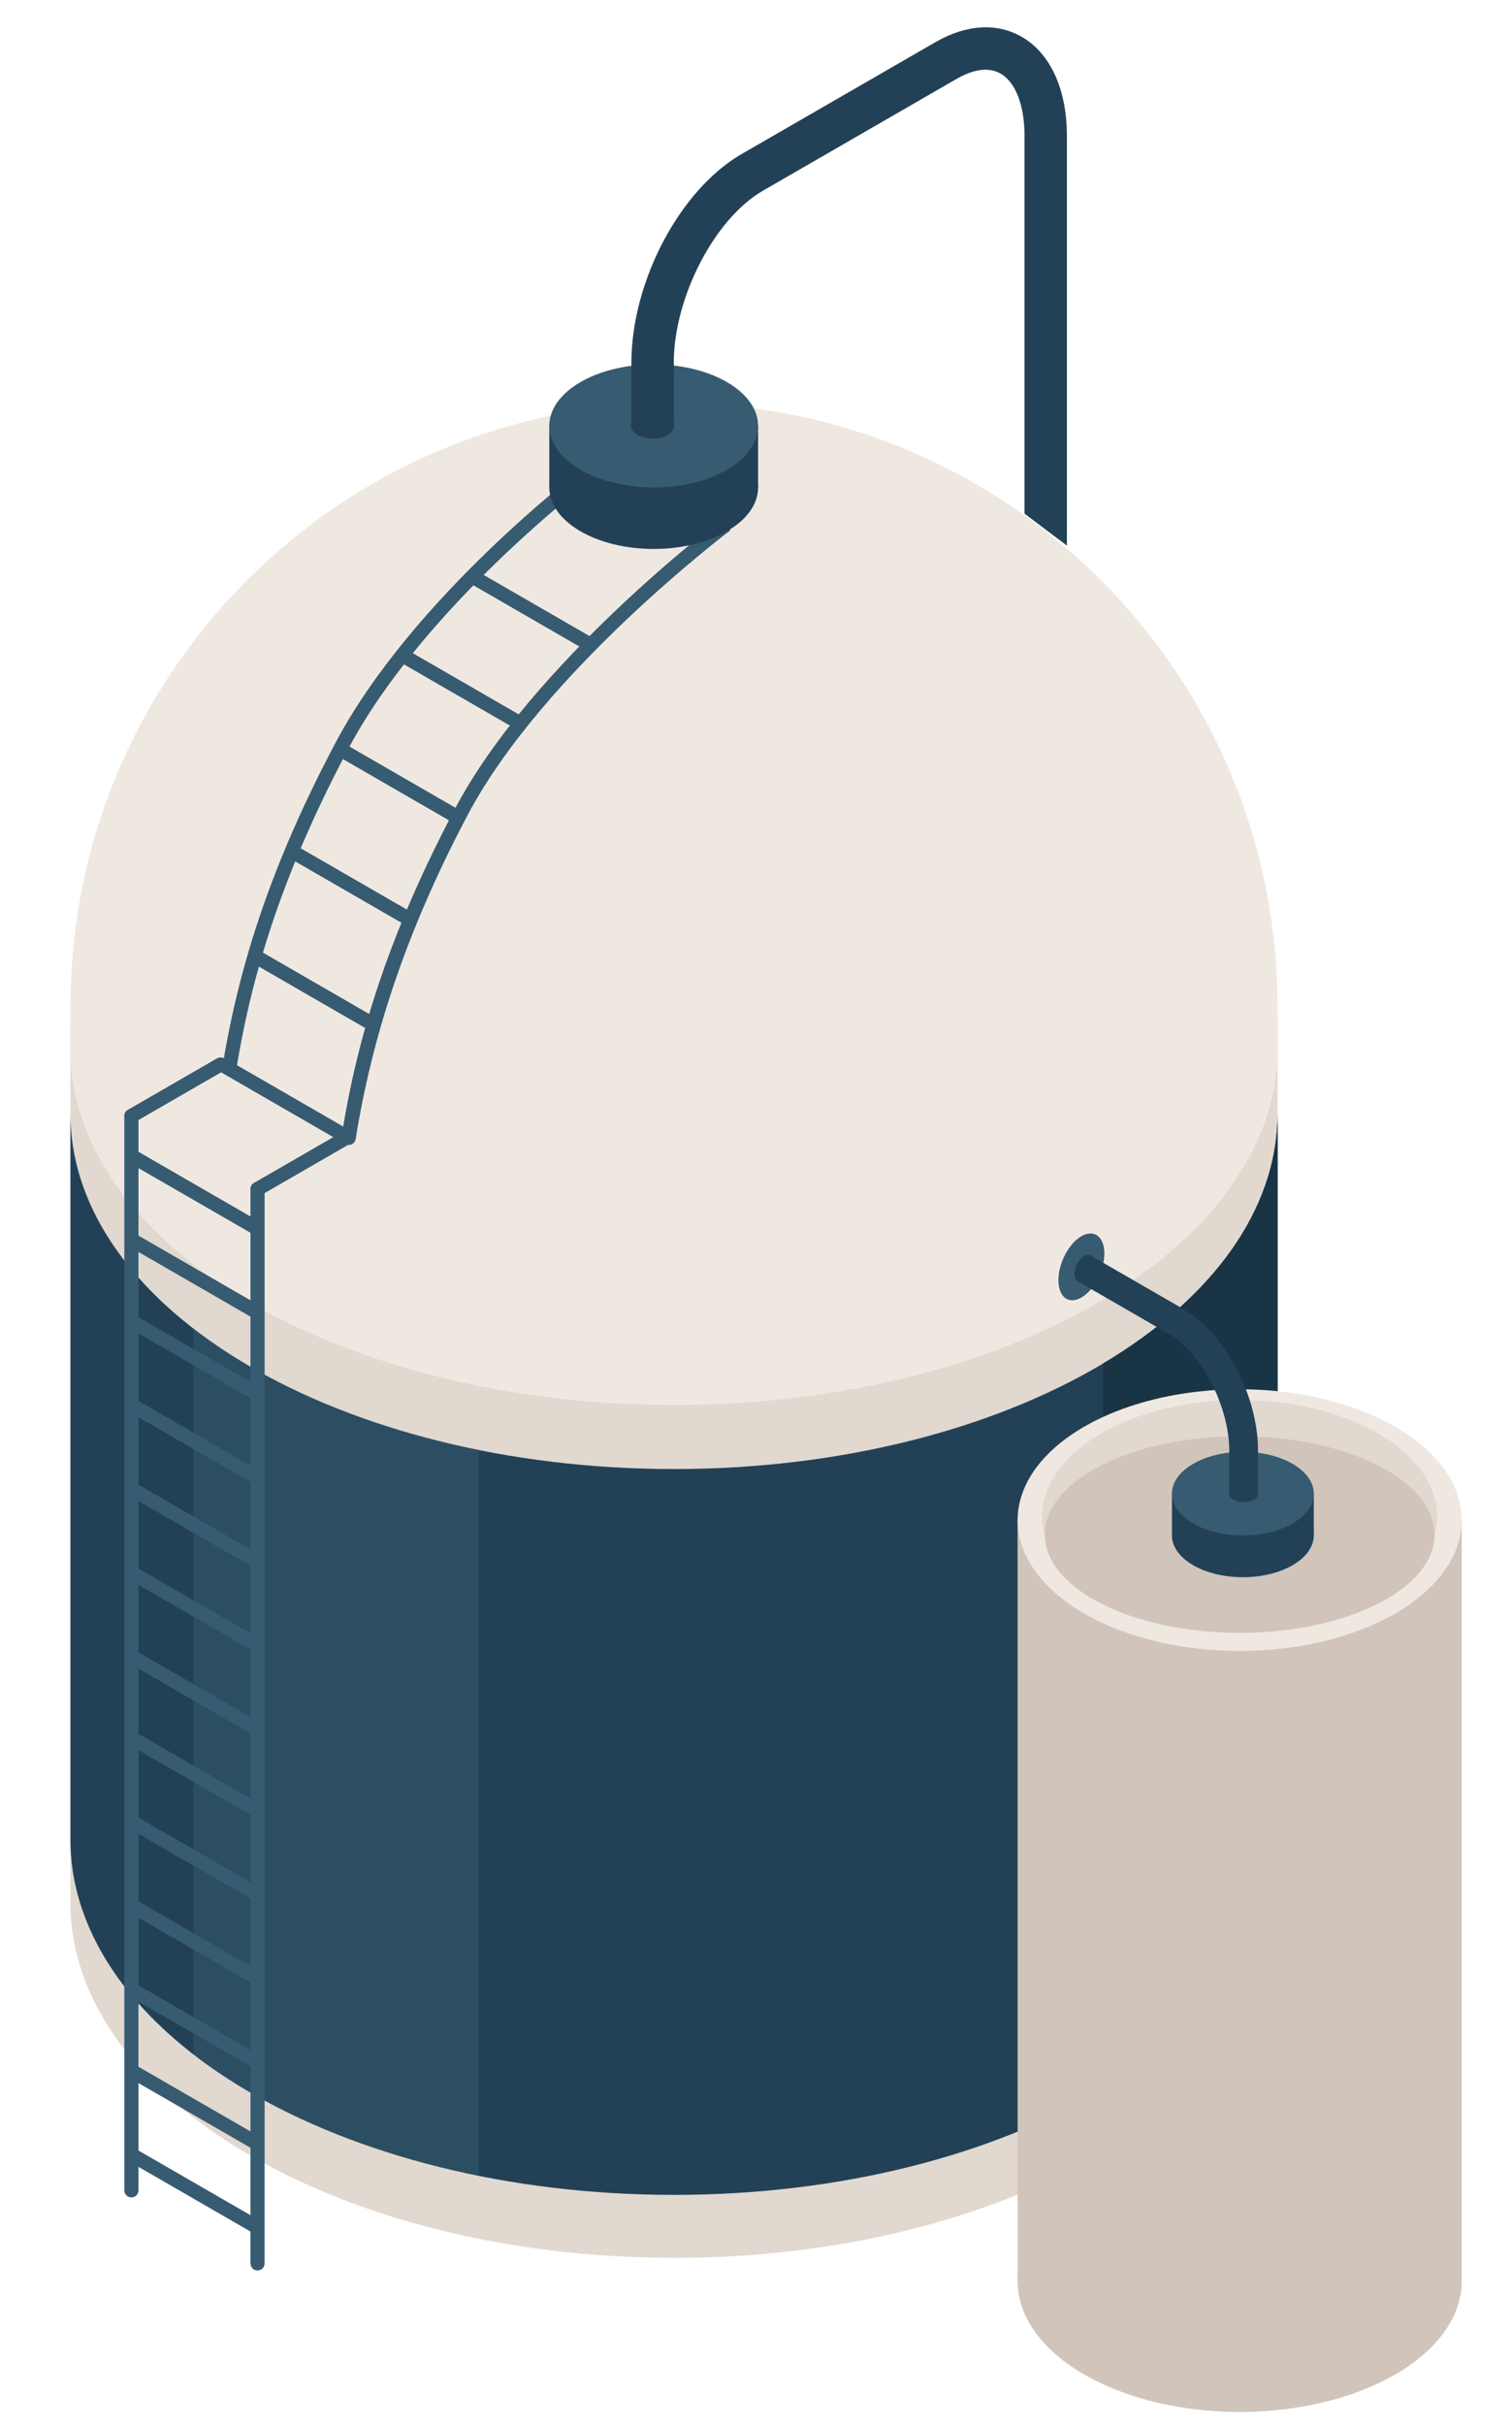 <?xml version="1.0" encoding="utf-8"?>
<!-- Generator: Adobe Illustrator 26.0.1, SVG Export Plug-In . SVG Version: 6.00 Build 0)  -->
<svg version="1.1" id="Capa_1" xmlns="http://www.w3.org/2000/svg" xmlns:xlink="http://www.w3.org/1999/xlink" x="0px" y="0px"
	 viewBox="0 0 224.546 360" style="enable-background:new 0 0 224.546 360;" xml:space="preserve">
<style type="text/css">
	.st0{fill:#E1D8CF;}
	.st1{fill:#234156;}
	.st2{opacity:0.3;fill:#426C80;}
	.st3{fill:#193445;}
	.st4{fill:#EFE8E1;}
	.st5{fill:#375B71;}
	.st6{fill:#D1C5BB;}
</style>
<g>
	<path class="st0" d="M10.459,151.369v131.016c0,29.156,40.132,52.792,89.637,52.792c49.504,0,89.636-23.636,89.636-52.792V151.369
		H10.459z"/>
	<path class="st1" d="M100.096,218.081c-49.505,0-89.637-23.636-89.637-52.792V273.04c0,29.156,40.132,52.792,89.637,52.792
		c49.504,0,89.636-23.636,89.636-52.792V165.288C189.732,194.444,149.6,218.081,100.096,218.081z"/>
	<path class="st2" d="M28.711,197.194v107.751c10.669,8.26,25.366,14.619,42.38,18.045V215.239
		C54.078,211.813,39.38,205.454,28.711,197.194z"/>
	<path class="st3" d="M163.818,202.408v107.751c16.017-9.537,25.914-22.646,25.914-37.12V165.288
		C189.732,179.762,179.834,192.871,163.818,202.408z"/>
	<ellipse class="st4" cx="100.096" cy="155.787" rx="89.636" ry="52.792"/>
	<path class="st4" d="M189.732,156.119v-6.639c0-49.505-40.132-89.636-89.636-89.636h0c-49.505,0-89.636,40.132-89.636,89.636v6.639
		H189.732z"/>
	<g>
		<path class="st5" d="M107.2,77.052c-0.28,0.21-28.127,21.268-39.576,42.904c-9.392,17.75-14.288,32.727-16.759,47.89
			c0.242,0.053,0.489,0.085,0.731,0.163c0.439,0.14,0.798,0.892,1.224,1.068c2.426-15.072,7.332-30.515,16.658-48.139
			c11.227-21.217,38.705-42,38.982-42.207L107.2,77.052z"/>
	</g>
	<g>
		<path class="st5" d="M86.642,69.461c-0.252,0.189-25.383,19.199-36.832,40.834c-9.357,17.684-14.236,32.615-16.716,47.72
			c0.012,0.005,0.033,0.013,0.036,0.014c0.05,0.019,0.101,0.037,0.153,0.055c0.124,0.043,0.25,0.081,0.377,0.117
			c0.258,0.074,0.519,0.137,0.778,0.211c0.226,0.064,0.454,0.124,0.681,0.184c2.438-14.99,7.269-29.788,16.545-47.32
			c11.226-21.215,35.989-39.951,36.238-40.137L86.642,69.461z"/>
	</g>
	<g>
		<g>
			<g>
				<path class="st5" d="M19.514,326.206c0.58,0,1.049-0.469,1.049-1.049V165.665c0-0.58-0.469-1.049-1.049-1.049
					c-0.58,0-1.049,0.469-1.049,1.049v159.492C18.465,325.737,18.934,326.206,19.514,326.206z"/>
			</g>
			<g>
				<path class="st5" d="M19.515,166.714c0.178,0,0.359-0.045,0.523-0.14l13.219-7.632c0.502-0.29,0.674-0.931,0.384-1.433
					c-0.29-0.504-0.93-0.676-1.433-0.384l-13.219,7.632c-0.502,0.29-0.674,0.931-0.384,1.433
					C18.8,166.527,19.152,166.714,19.515,166.714z"/>
			</g>
		</g>
		<g>
			<g>
				<path class="st5" d="M38.247,337.053c0.58,0,1.049-0.469,1.049-1.049V176.512c0-0.58-0.469-1.049-1.049-1.049
					c-0.58,0-1.049,0.469-1.049,1.049v159.492C37.198,336.584,37.668,337.053,38.247,337.053z"/>
			</g>
			<g>
				<path class="st5" d="M38.248,177.561c0.178,0,0.359-0.045,0.523-0.14l13.219-7.632c0.502-0.29,0.674-0.931,0.384-1.433
					c-0.29-0.504-0.93-0.676-1.433-0.384l-13.219,7.632c-0.502,0.29-0.674,0.931-0.384,1.433
					C37.533,177.374,37.886,177.561,38.248,177.561z"/>
			</g>
		</g>
		<g>
			<g>
				
					<rect x="27.723" y="314.216" transform="matrix(0.5 -0.866 0.866 0.5 -267.221 187.522)" class="st5" width="2.098" height="21.883"/>
			</g>
			<g>
				
					<rect x="27.723" y="301.782" transform="matrix(0.5 -0.866 0.866 0.5 -256.452 181.304)" class="st5" width="2.098" height="21.883"/>
			</g>
		</g>
		<g>
			<g>
				
					<rect x="27.723" y="289.673" transform="matrix(0.5 -0.866 0.866 0.5 -245.972 175.262)" class="st5" width="2.098" height="21.883"/>
			</g>
			<g>
				
					<rect x="27.723" y="277.24" transform="matrix(0.5 -0.866 0.866 0.5 -235.197 169.031)" class="st5" width="2.098" height="21.883"/>
			</g>
		</g>
		<g>
			<g>
				
					<rect x="27.723" y="264.798" transform="matrix(0.5 -0.866 0.866 0.5 -224.422 162.809)" class="st5" width="2.098" height="21.883"/>
			</g>
			<g>
				
					<rect x="27.723" y="252.365" transform="matrix(0.5 -0.866 0.866 0.5 -213.653 156.591)" class="st5" width="2.098" height="21.883"/>
			</g>
		</g>
		<g>
			<g>
				
					<rect x="27.723" y="240.256" transform="matrix(0.5 -0.866 0.866 0.5 -203.171 150.548)" class="st5" width="2.098" height="21.883"/>
			</g>
			<g>
				
					<rect x="27.723" y="227.822" transform="matrix(0.5 -0.866 0.866 0.5 -192.403 144.329)" class="st5" width="2.098" height="21.883"/>
			</g>
		</g>
		<g>
			<g>
				
					<rect x="27.723" y="215.389" transform="matrix(0.5 -0.866 0.866 0.5 -181.63 138.101)" class="st5" width="2.098" height="21.883"/>
			</g>
		</g>
		<g>
			<g>
				
					<rect x="27.723" y="202.947" transform="matrix(0.5 -0.866 0.866 0.5 -170.854 131.879)" class="st5" width="2.098" height="21.883"/>
			</g>
			<g>
				
					<rect x="27.723" y="190.513" transform="matrix(0.5 -0.866 0.866 0.5 -160.086 125.661)" class="st5" width="2.098" height="21.883"/>
			</g>
		</g>
		<g>
			<g>
				
					<rect x="27.723" y="178.405" transform="matrix(0.5 -0.866 0.866 0.5 -149.602 119.615)" class="st5" width="2.098" height="21.883"/>
			</g>
			<g>
				
					<rect x="27.723" y="165.971" transform="matrix(0.5 -0.866 0.866 0.5 -138.831 113.388)" class="st5" width="2.098" height="21.883"/>
			</g>
		</g>
	</g>
	<g>
		<path class="st1" d="M112.586,72.361c0,5.043-6.942,9.132-15.505,9.132c-8.563,0-15.505-4.089-15.505-9.132
			c0-5.043,6.942-9.132,15.505-9.132C105.644,63.23,112.586,67.318,112.586,72.361z"/>
		<rect x="81.576" y="63.23" class="st1" width="31.009" height="9.132"/>
		<path class="st5" d="M112.586,63.23c0,5.043-6.942,9.132-15.505,9.132c-8.563,0-15.505-4.088-15.505-9.132
			s6.942-9.132,15.505-9.132C105.644,54.098,112.586,58.186,112.586,63.23z"/>
		<path class="st1" d="M100.127,63.213c0,1.045-1.438,1.892-3.212,1.892c-1.774,0-3.212-0.847-3.212-1.892s1.438-1.892,3.212-1.892
			C98.689,61.321,100.127,62.168,100.127,63.213z"/>
	</g>
	<g>
		<path class="st1" d="M158.445,80.997l-6.293-4.744V20.177c0-4.51-1.324-7.967-3.544-9.248c-2.143-1.238-4.741-0.256-6.541,0.781
			l-28.774,16.604c-7.171,4.139-13.231,15.846-13.231,25.561v9.357h-6.293v-9.357c0-12.089,7.195-25.711,16.379-31.013L138.92,6.259
			c4.574-2.64,9.132-2.918,12.834-0.78c4.252,2.455,6.691,7.812,6.691,14.699V80.997z"/>
	</g>
	<g>
		<path class="st5" d="M51.784,169.967c-0.178,0-0.359-0.045-0.523-0.14l-18.741-10.82c-0.502-0.29-0.674-0.931-0.384-1.433
			c0.29-0.502,0.932-0.674,1.433-0.384l18.741,10.82c0.502,0.29,0.674,0.931,0.384,1.433
			C52.499,169.779,52.146,169.967,51.784,169.967z"/>
	</g>
	<g>
		<path class="st5" d="M55.039,152.481c0.2-0.495,0.405-0.987,0.614-1.477l-16.882-9.747c-0.501-0.29-1.143-0.118-1.433,0.384
			c-0.29,0.502-0.118,1.143,0.384,1.433l17.125,9.887C54.912,152.802,54.974,152.641,55.039,152.481z"/>
	</g>
	<g>
		<path class="st5" d="M61.129,137.266c0.2-0.495,0.405-0.987,0.614-1.477l-16.882-9.746c-0.501-0.29-1.143-0.118-1.433,0.384
			c-0.29,0.502-0.118,1.143,0.384,1.433l17.125,9.887C61.002,137.586,61.064,137.426,61.129,137.266z"/>
	</g>
	<g>
		<path class="st5" d="M67.342,121.572c0.201-0.495,0.405-0.987,0.614-1.477l-16.882-9.746c-0.501-0.29-1.143-0.118-1.433,0.384
			c-0.29,0.502-0.118,1.143,0.384,1.433l17.125,9.887C67.215,121.893,67.278,121.732,67.342,121.572z"/>
	</g>
	<g>
		<path class="st5" d="M77.16,107.95c0.2-0.495,0.405-0.987,0.614-1.477l-16.882-9.746c-0.501-0.29-1.143-0.118-1.433,0.384
			c-0.29,0.502-0.118,1.143,0.384,1.433l17.125,9.887C77.033,108.271,77.095,108.11,77.16,107.95z"/>
	</g>
	<g>
		<path class="st5" d="M87.288,96.105c0.2-0.495,0.405-0.987,0.614-1.477l-16.882-9.746c-0.501-0.29-1.143-0.118-1.433,0.384
			c-0.29,0.502-0.118,1.143,0.384,1.433l17.125,9.887C87.161,96.426,87.223,96.265,87.288,96.105z"/>
	</g>
	<g>
		<ellipse class="st6" cx="184.104" cy="338.632" rx="32.978" ry="19.423"/>
		<rect x="151.125" y="225.661" class="st6" width="65.957" height="112.971"/>
		<ellipse class="st4" cx="184.104" cy="225.661" rx="32.978" ry="19.423"/>
		<ellipse class="st0" cx="184.104" cy="225.111" rx="29.334" ry="17.277"/>
		<g>
			<ellipse class="st6" cx="184.104" cy="227.804" rx="28.942" ry="14.584"/>
		</g>
	</g>
	<g>
		<path class="st1" d="M174.045,227.934c0,3.426,4.716,6.204,10.533,6.204c5.817,0,10.533-2.777,10.533-6.204
			c0-3.426-4.716-6.203-10.533-6.203C178.761,221.731,174.045,224.508,174.045,227.934z"/>
		
			<rect x="174.045" y="221.731" transform="matrix(-1 -1.224647e-16 1.224647e-16 -1 369.156 449.665)" class="st1" width="21.066" height="6.203"/>
		<path class="st5" d="M174.045,221.731c0,3.426,4.716,6.203,10.533,6.203c5.817,0,10.533-2.777,10.533-6.203
			c0-3.426-4.716-6.204-10.533-6.204C178.761,215.527,174.045,218.305,174.045,221.731z"/>
		<ellipse class="st1" cx="184.691" cy="221.719" rx="2.182" ry="1.285"/>
	</g>
	<path class="st5" d="M164.008,186.099c0,2.512-1.527,5.429-3.411,6.517s-3.411-0.067-3.411-2.579c0-2.511,1.527-5.429,3.411-6.517
		C162.481,182.433,164.008,183.587,164.008,186.099z"/>
	<path class="st1" d="M162.38,187.489c0,1.031-0.627,2.229-1.4,2.675c-0.773,0.446-1.4-0.027-1.4-1.059
		c0-1.031,0.627-2.229,1.4-2.675C161.753,185.984,162.38,186.458,162.38,187.489z"/>
	<g>
		<path class="st1" d="M175.702,194.307l-13.816-7.972c-0.445,0.545-0.994,1.034-1.44,1.578c-0.469,0.572-0.019,1.674-0.487,2.246
			l13.607,7.852c4.871,2.812,8.988,10.764,8.988,17.365v6.356h4.275v-6.356C186.828,207.163,181.941,197.909,175.702,194.307z"/>
	</g>
</g>
</svg>
